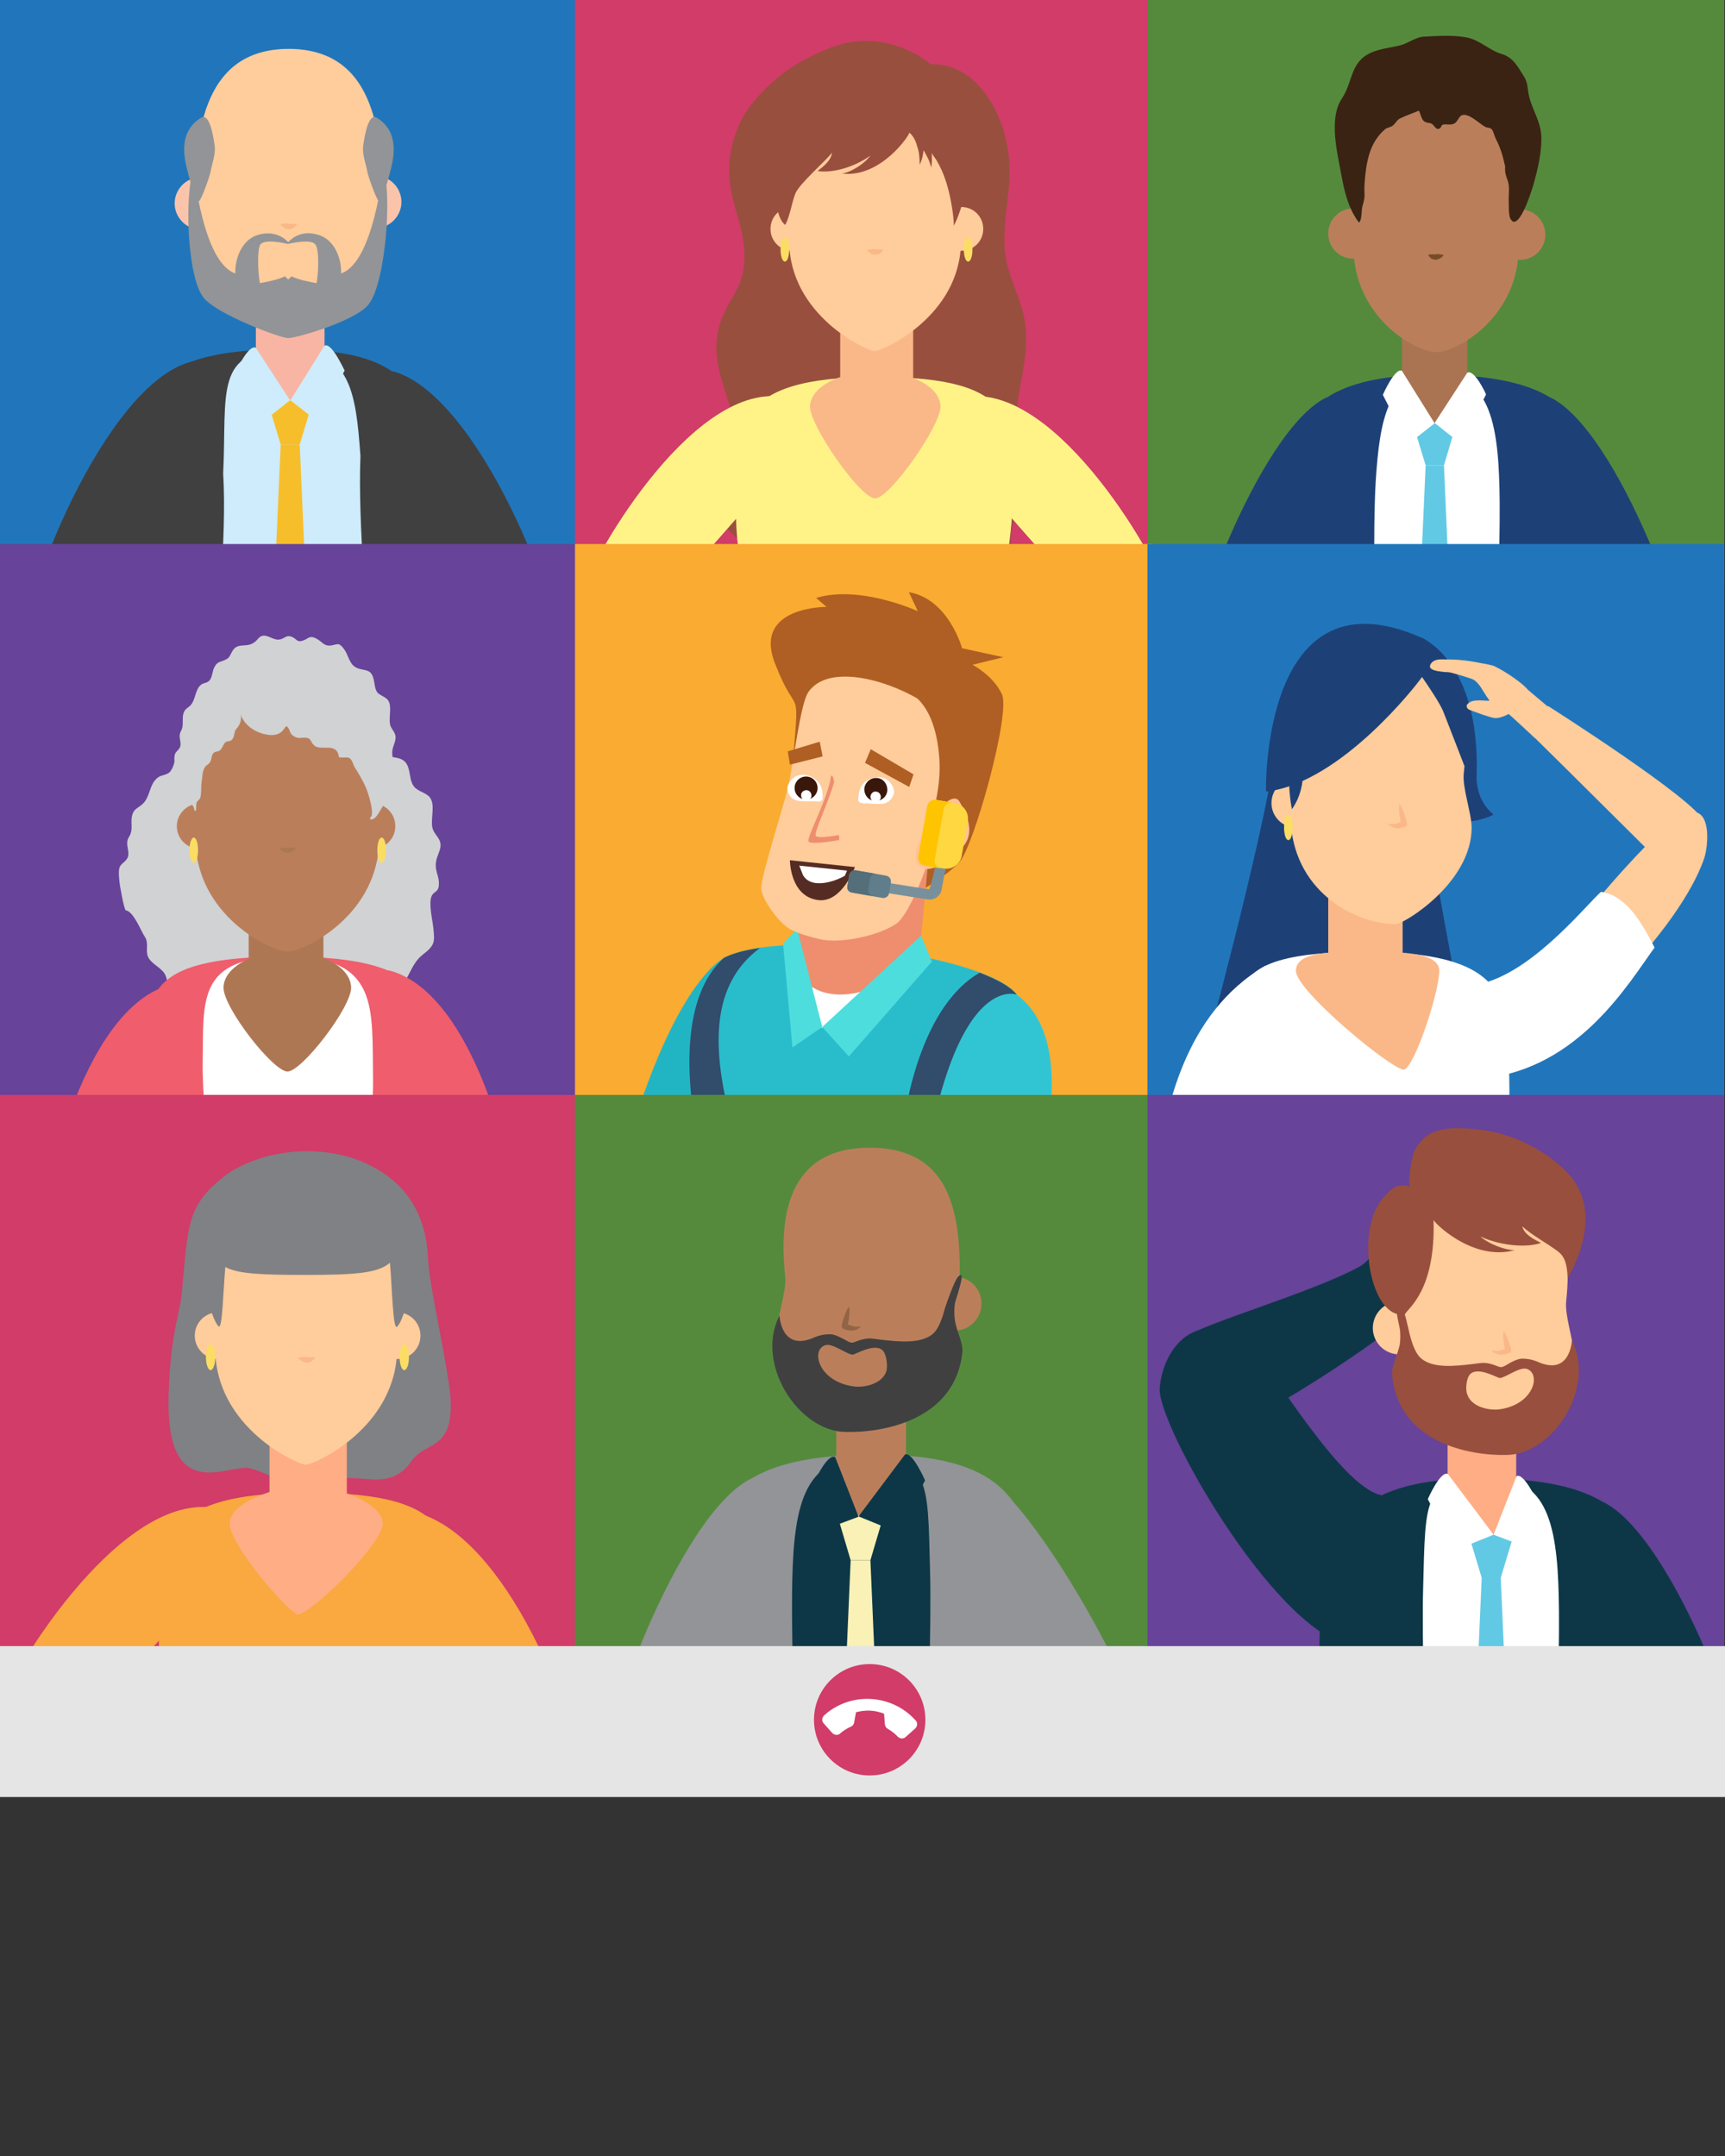 <?xml version="1.0" encoding="utf-8"?>
<!-- Generator: Adobe Illustrator 24.0.3, SVG Export Plug-In . SVG Version: 6.00 Build 0)  -->
<svg version="1.1" id="Layer_1" xmlns="http://www.w3.org/2000/svg" xmlns:xlink="http://www.w3.org/1999/xlink" x="0px" y="0px"
	 width="480px" height="600px" viewBox="0 0 480 600" style="enable-background:new 0 0 480 600;" xml:space="preserve">
<rect x="0" y="0" width="480" height="600" fill="#333333" stroke="none"/>
<style type="text/css">
	.st0{clip-path:url(#SVGID_2_);fill:#2176BB;}
	.st1{clip-path:url(#SVGID_2_);}
	.st2{fill:#404041;}
	.st3{fill:#CEECFB;}
	.st4{fill:#F8B5A4;}
	.st5{fill:#FAC4AB;}
	.st6{fill:#FFCC9B;}
	.st7{fill:#929497;}
	.st8{fill:#FAB888;}
	.st9{fill:#F7BE2B;}
	.st10{clip-path:url(#SVGID_4_);fill:#D13C69;}
	.st11{clip-path:url(#SVGID_4_);}
	.st12{fill:#994F3E;}
	.st13{fill:#FFF388;}
	.st14{fill:#FCDD64;}
	.st15{clip-path:url(#SVGID_6_);fill:#558A3D;}
	.st16{clip-path:url(#SVGID_6_);}
	.st17{fill:#1D4177;}
	.st18{fill:#FFFFFF;}
	.st19{fill:#AA7452;}
	.st20{fill:#BA7F5A;}
	.st21{fill:#754C28;}
	.st22{fill:#62C9E4;}
	.st23{fill:#3B2314;}
	.st24{clip-path:url(#SVGID_8_);fill:#674399;}
	.st25{clip-path:url(#SVGID_8_);}
	.st26{fill:#D0D2D3;}
	.st27{fill:#F05D6C;}
	.st28{fill:#AE7754;}
	.st29{clip-path:url(#SVGID_10_);fill:#FAAB31;}
	.st30{clip-path:url(#SVGID_10_);}
	.st31{fill:#21B5C4;}
	.st32{fill:#363B4C;}
	.st33{fill:#E5AB76;}
	.st34{fill:#F4BE84;}
	.st35{fill:#AF5F23;}
	.st36{fill:#29BDCC;}
	.st37{fill:#324C6B;}
	.st38{fill:#3E5D7C;}
	.st39{fill:#EE8E6F;}
	.st40{fill:#4EDDDD;}
	.st41{fill:#31C5D4;}
	.st42{fill:#FFB781;}
	.st43{fill:#542C23;}
	.st44{fill:#39170B;}
	.st45{fill:#FFC296;}
	.st46{fill:#78909C;}
	.st47{fill:#607D8B;}
	.st48{fill:#546E7A;}
	.st49{fill:#FFD740;}
	.st50{fill:#FFC400;}
	.st51{clip-path:url(#SVGID_12_);fill:#2176BB;}
	.st52{clip-path:url(#SVGID_12_);}
	.st53{clip-path:url(#SVGID_14_);fill:#D13C69;}
	.st54{clip-path:url(#SVGID_14_);}
	.st55{fill:#808184;}
	.st56{fill:#F9A93F;}
	.st57{fill:#FFAD84;}
	.st58{clip-path:url(#SVGID_16_);fill:#558A3D;}
	.st59{clip-path:url(#SVGID_16_);}
	.st60{fill:#0D3747;}
	.st61{fill:#926446;}
	.st62{fill:#F9F1B5;}
	.st63{clip-path:url(#SVGID_18_);fill:#674399;}
	.st64{clip-path:url(#SVGID_18_);}
	.st65{fill:#E5E5E5;}
	.st66{fill:#D13C69;}
</style>
<title>Artboard 23</title>
<g>
	<g>
		<g>
			<defs>
				<rect id="SVGID_1_" x="-0.2" y="-1.9" width="160.5" height="163.3"/>
			</defs>
			<clipPath id="SVGID_2_">
				<use xlink:href="#SVGID_1_"  style="overflow:visible;"/>
			</clipPath>
			<rect x="-3.2" y="-4.9" class="st0" width="172" height="172"/>
			<g class="st1">
				<path class="st2" d="M118.8,239.3c22.1-9.7-2.1-75.6,0.7-112.4c-2.5-17.7-5.3-29.7-39.9-29.7c-40.8,0-41.6,14.5-42,35.2
					c4.4,35.9-16.2,94.1,4.8,106.9c3.8,2.3,11.6,10.6,38.3,10.6C106.6,249.9,114.9,241.1,118.8,239.3z"/>
				<path class="st3" d="M99.9,249.2c11.2-9.7-1.1-85.4,0.4-122.3c-1.3-17.7-2.7-29.7-20.2-29.7c-20.7,0-16.9,11.9-18,34.6
					c2.2,35.9-11.6,104.5-0.9,117.4C63.1,251.5,97.9,250.9,99.9,249.2z"/>
				<path class="st4" d="M90.2,103.6c0,0-1.7,7.7-9.5,7.7c-8.4,0-9.5-7.7-9.5-7.7V80.9h19.1V103.6z"/>
				<g>
					<g>
						<g>
							<path class="st5" d="M63.2,56.6c0,4-3.3,7.3-7.3,7.3c-4,0-7.3-3.3-7.3-7.3c0-4,3.3-7.3,7.3-7.3
								C59.9,49.2,63.2,52.5,63.2,56.6z"/>
						</g>
						<g>
							<path class="st5" d="M111.7,56.2c0,4-3.3,7.3-7.3,7.3c-4,0-7.3-3.3-7.3-7.3c0-4,3.3-7.3,7.3-7.3
								C108.4,48.9,111.7,52.2,111.7,56.2z"/>
						</g>
					</g>
					<g>
						<g>
							<path class="st6" d="M54,59.9C54,39,55.5,13.6,80.4,13.6c24.9,0.1,26.2,25.5,26.2,46.4c-0.1,20.9-5.3,30.8-26.4,30.8
								C59.1,90.7,53.9,80.8,54,59.9z"/>
						</g>
					</g>
					<g>
						<path class="st7" d="M106.6,47c0,0-2.6,26.1-11.7,29.1c0.2-3.4-1.4-9.4-6.5-10.8c-4.5-1.3-7.2,1-8.2,2.1
							c-1-1.1-3.7-3.3-8.2-2.1c-5.1,1.4-6.7,7.4-6.5,10.8c-9.1-3-11.6-29-11.6-29c-2.6,6.7-1.9,30.1,2.8,35.8
							c3.7,4.6,21.3,11.2,23.5,11.2c2.2,0,18.6-4.7,22.3-9.3C107.3,79,109.2,53.6,106.6,47z M88.1,78.8c-1.7-0.3-5-0.9-7-1.9
							l-0.9,0.9l-0.9-0.9c-2,1-5.3,1.6-7,1.9c-0.6-3.4-0.7-9.4,0.1-10.7c1-1.6,6.2-0.6,7.7-0.2c1.6-0.4,6.7-1.4,7.7,0.2
							C88.8,69.4,88.7,75.4,88.1,78.8z"/>
					</g>
					<g>
						<path class="st8" d="M78,62.4c0,0,0.4-0.1,0.9-0.1c0.2,0,0.5-0.1,0.7-0.1c0.1,0,0.2,0,0.4,0c0.1,0,0.3,0,0.3,0.1
							c0.3,0,0.6,0,0.8,0c0.2,0,0.4,0.1,0.7,0c0.5,0,0.8,0.1,0.8,0.1s-0.2,0.4-0.5,0.7c-0.2,0.2-0.5,0.4-0.8,0.5
							c-0.3,0.2-0.6,0.2-0.9,0.2c-0.4,0-0.4-0.1-0.6-0.1c-0.2,0-0.3-0.1-0.5-0.2c-0.3-0.1-0.6-0.3-0.7-0.5
							C78.2,62.8,78,62.4,78,62.4z"/>
					</g>
				</g>
				<g>
					<path class="st5" d="M32,122.6c0,0-19.4,35.5-15.8,68.6c0,0,1.8,19.3,14,0.6c12.2-18.7,13.8-55.7,12.2-62.9
						C40.8,121.8,41.4,118,32,122.6z"/>
					<path class="st5" d="M31.5,189.5c4.5,11.2,6.6,33.1,11.9,53.8l-10.1,1.4c0,0-18.4-47.4-17.2-53.5"/>
				</g>
				<path class="st7" d="M55.4,56c0.7-0.6,3-7,3.2-8.3c0.5-2.6,1.5-4.9,1.1-7.4c-0.4-2.6-1.4-9-3.8-7.5c-6.6,4.1-4.6,11.7-3.4,16
					c0.2,0.8,1,3.8,1.5,4.6C54.5,54.3,54.6,55.4,55.4,56z"/>
				<path class="st7" d="M105.4,56c-0.7-0.6-3-7-3.2-8.3c-0.5-2.6-1.5-4.9-1.1-7.4c0.4-2.6,1.4-9,3.8-7.5c6.6,4.1,4.6,11.7,3.4,16
					c-0.2,0.8-1,3.8-1.5,4.6C106.4,54.3,106.2,55.4,105.4,56z"/>
				<path class="st2" d="M53.1,100.7C28.9,107,5,169.1,7.6,178.7c2.9,11,15,21.3,27,6.5c3.9-4.7,24.3-47.2,26.2-52.8"/>
				<path class="st2" d="M7.7,180.8c0.2,4.2,16.4,43.6,21.1,57.3c1.6,4.8-1.5,6.5,3.5,8.3c3.6,1.3,8.6,0.5,12.3-0.7
					c1.6-0.5,4-1.6,5.1-2.9c1.5-2.1-2-5.5-2.2-7.9c-0.6-9.4-13-59.2-19.9-61.7c-3.5-1.3-10.1-0.4-13.6,0.1
					C8.6,173.9,7.5,176,7.7,180.8z"/>
				<g>
					<path class="st5" d="M130.4,125.2c0,0,19.4,35.5,15.8,68.6c0,0-1.8,19.3-14,0.6c-12.2-18.7-13.8-55.7-12.2-62.9
						C121.6,124.4,120.9,120.6,130.4,125.2z"/>
					<path class="st5" d="M130.9,192.1c-4.5,11.2-6.6,33.1-11.9,53.8l10.1,1.4c0,0,18.4-47.4,17.2-53.5"/>
				</g>
				<path class="st2" d="M109.2,103.3c24.2,6.3,48.1,68.4,45.5,78c-2.9,11-15,21.3-27,6.5c-3.9-4.7-24.3-47.2-26.2-52.8"/>
				<path class="st2" d="M154.6,183.3c-0.2,4.2-16.4,43.6-21.1,57.3c-1.7,4.8,1.5,6.5-3.5,8.3c-3.6,1.3-8.6,0.5-12.3-0.7
					c-1.6-0.5-4-1.6-5.1-2.9c-1.5-2.1,2-5.5,2.2-7.9c0.6-9.4,13-59.2,19.9-61.7c3.5-1.3,10.1-0.4,13.6,0.1
					C153.7,176.5,154.9,178.5,154.6,183.3z"/>
				<g>
					<polygon class="st9" points="83.4,123.7 78.1,123.7 74.4,111.4 87.1,111.4 					"/>
					<polygon class="st9" points="78.1,123.7 83.4,123.7 87.1,207.8 80.8,220.7 74.4,207.8 					"/>
				</g>
				<path class="st3" d="M71.2,96.8l9.5,14.6l-7.6,6l-7.4-14.3C65.8,103.1,69.2,95.7,71.2,96.8z"/>
				<path class="st3" d="M90.3,96.2l-9.5,15.2l7.7,6l7.4-14.3C95.8,103.1,92.3,95.1,90.3,96.2z"/>
			</g>
		</g>
		<g>
			<defs>
				<rect id="SVGID_3_" x="160" y="-1.9" width="160.5" height="163.3"/>
			</defs>
			<clipPath id="SVGID_4_">
				<use xlink:href="#SVGID_3_"  style="overflow:visible;"/>
			</clipPath>
			<rect x="154.8" y="-4.9" class="st10" width="172" height="172"/>
			<g class="st11">
				<path class="st12" d="M230.3,13.6c-8.4,3.5-14.2,7.2-20.6,14.7c-5.3,6.2-7.8,15.3-6.4,24c1.3,7.4,4.3,12.8,3.8,20.9
					c-0.5,7.8-5.6,11.3-7.2,18.5c-1.8,7.9,1.1,14.4,3.1,21c2.1,6.8,0.7,9.1-1.6,15.5c-5.6,15.5,0.8,21.4,12.2,26.2
					c6.7,2.9,10.2,5.3,13.6,12.4c2.8,5.9,5.6,12.7,13,10.8c6.2-1.5,8.4-8.9,15.1-10.1c4.9-0.9,9.1,2.5,13.8,2.7
					c4.4,0.1,8.8-2.9,10.7-6.8c2-4.1,1.5-8,1.4-12.4c-0.1-5.5,2.6-10.2,2.9-15.6c0.4-7.4-2.2-14.3-1.2-21.8c1-7.7,3.4-15.4,2.4-23.3
					c-0.7-5.5-3.2-10.2-4.7-15.4c-2.2-7.4-0.6-15,0.1-22.4c0.7-7.4-0.2-14.2-3.3-21c-3.4-7.4-9.7-13.9-18.4-13.6
					C258.9,17.8,246.5,6.8,230.3,13.6z"/>
				<path class="st13" d="M283.2,252.4c0-11.3-10-25.4-9.8-40.3c0.3-27.8,8.9-57.8,8.4-75.5c-0.5-18.5,2.9-31.7-37.9-31.7
					c-42.1,0-38.7,15.3-39.1,36.6c-0.4,16.9,7.7,45.1,8.5,70.8c0.4,14.8-8.8,29-8.8,40.1C204.4,261.1,283.2,261.1,283.2,252.4z"/>
				<g>
					<path class="st5" d="M202.8,116.8c0,0-32.9,24.6-43.5,56.7c0,0-3.8,22,12.6,6.4c16.6-15.8,36.2-45.6,37.8-52.9
						C211.3,119.8,213.5,116.5,202.8,116.8z"/>
					<path class="st5" d="M170.2,169.1c7.4,10,20.2,28,33.1,45.5l-7.3,4.7c0,0-36.7-31.1-36.7-37.3"/>
					<path class="st5" d="M229.6,228.9c-2.1-0.9-7.1-3.5-9.8-4.8c0-0.1-1.9-0.9-2.7-1.9c0.1-0.1-3-2.5-4.2-4.1
						c-1.5,0.1-3.9,1.4-4.5,2.1l-7.8-9.3l-6.9,6.4l10.8,9.5c0.1,1,0.6,1.8,2.2,3.3c1,0.9,3.7,3.2,5.2,4c1.6,1.9,4.9,5.9,6.2,7.5
						c0.5,0.6,1.4,1.2,1.9,0.8c0.3-0.3,0.6-1.1,0-1.8c-1.4-1.9-3.2-4.6-5.1-7c0.1-0.1,0.2-0.2,0.4-0.3c2.6,2.3,6.1,5,7.9,6.5
						c0.8,0.7,1.8,0.5,2.1,0.1c0.4-0.6-0.1-1.6-0.8-2.3c-1.5-1.3-4.8-4.5-7-6.7c0.1-0.2,0.3-0.4,0.4-0.6c2.9,1.9,7.4,4.4,9.6,5.8
						c0.9,0.6,1.8,0.2,2.1-0.2c0.4-0.6-0.3-1.6-1.1-2.1c-2-1.2-6.6-4.6-9-6.3c0-0.1,0.1-0.2,0.1-0.3c2,0.9,5.7,2.3,9.4,3.9
						c1,0.5,1.8,0,2-0.5C231.3,230.2,230.5,229.3,229.6,228.9z"/>
				</g>
				<path class="st13" d="M217.3,110.4c-25.4-3.3-53.6,46.3-56,56.2c3.4,5.9,7.7,9.5,14.8,10.1c3.5-3.4,32.8-37,36-40.6"/>
				<g>
					<path class="st5" d="M283.7,116.8c0,0,32.9,24.6,43.5,56.7c0,0,3.8,22-12.6,6.4c-16.6-15.8-36.2-45.6-37.8-52.9
						C275.2,119.8,273,116.5,283.7,116.8z"/>
					<path class="st5" d="M316.3,169.1c-7.4,10-20.2,28-33.1,45.5l7.3,4.7c0,0,36.7-31.1,36.7-37.3"/>
					<path class="st5" d="M256.9,228.9c2.1-0.9,7.1-3.5,9.8-4.8c0-0.1,1.9-0.9,2.7-1.9c-0.1-0.1,3-2.5,4.2-4.1
						c1.5,0.1,3.9,1.4,4.5,2.1l7.8-9.3l6.9,6.4l-10.8,9.5c-0.1,1-0.6,1.8-2.2,3.3c-1,0.9-3.7,3.2-5.2,4c-1.6,1.9-4.9,5.9-6.2,7.5
						c-0.5,0.6-1.4,1.2-1.9,0.8c-0.3-0.3-0.6-1.1,0-1.8c1.5-1.9,3.2-4.6,5.1-7c-0.1-0.1-0.2-0.2-0.4-0.3c-2.6,2.3-6.1,5-7.9,6.5
						c-0.8,0.7-1.8,0.5-2.1,0.1c-0.4-0.6,0.1-1.6,0.8-2.3c1.5-1.3,4.8-4.5,7-6.7c-0.1-0.2-0.3-0.4-0.4-0.6c-2.9,1.9-7.4,4.4-9.6,5.8
						c-0.9,0.6-1.8,0.2-2.1-0.2c-0.4-0.6,0.3-1.6,1.1-2.1c2-1.2,6.6-4.6,9-6.3c0-0.1-0.1-0.2-0.1-0.3c-2,0.9-5.7,2.3-9.4,3.9
						c-1,0.5-1.8,0-2.1-0.5C255.2,230.2,256,229.3,256.9,228.9z"/>
				</g>
				<path class="st13" d="M269.2,110.4c25.4-3.3,53.6,46.3,56,56.2c-3.4,5.9-7.7,9.5-14.8,10.1c-3.5-3.4-32.8-37-36-40.6"/>
				<path class="st8" d="M261.7,113.2c0,5.4-14.1,25.5-18.2,25.5c-4.1,0-18.1-20.1-18.1-25.5c0-5.4,8.1-9.8,18.2-9.8
					C253.6,103.4,261.7,107.7,261.7,113.2z"/>
				<path class="st8" d="M254.1,111.4c0,0-1.8,8.2-10.1,8.2c-8.9,0-10.2-8.2-10.2-8.2V87.2h20.3V111.4z"/>
				<g>
					<g>
						<g>
							<path class="st6" d="M226.6,63.7c0,3.4-2.7,6.1-6.1,6.1c-3.4,0-6.1-2.7-6.1-6.1c0-3.4,2.7-6.1,6.1-6.1
								C223.8,57.6,226.6,60.3,226.6,63.7z"/>
						</g>
					</g>
					<g>
						<g>
							<path class="st6" d="M273.6,63.7c0,3.4-2.7,6.1-6.1,6.1c-3.4,0-6.1-2.7-6.1-6.1c0-3.4,2.7-6.1,6.1-6.1
								C270.9,57.6,273.6,60.3,273.6,63.7z"/>
						</g>
					</g>
					<g>
						<g>
							<path class="st6" d="M219.6,67c0.1-20.8-0.8-46.1,24-46c24.8,0.1,23.9,25.4,23.8,46.2c-0.1,20.8-21.8,30.5-24,30.5
								C241.2,97.7,219.6,87.8,219.6,67z"/>
						</g>
					</g>
					<g>
						<path class="st8" d="M241.3,69.5c0,0,0.4-0.1,0.8-0.1c0.2,0,0.5-0.1,0.7-0.1c0.1,0,0.2,0,0.4,0c0.1,0,0.3,0,0.3,0.1
							c0.3,0,0.6,0,0.8,0c0.2,0,0.4,0.1,0.7,0c0.5,0,0.8,0.1,0.8,0.1s-0.2,0.4-0.5,0.7c-0.2,0.2-0.5,0.4-0.8,0.5
							c-0.3,0.2-0.6,0.2-0.9,0.2c-0.4,0-0.4-0.1-0.6-0.1c-0.2,0-0.3-0.1-0.5-0.2c-0.3-0.1-0.6-0.3-0.7-0.5
							C241.5,69.9,241.3,69.5,241.3,69.5z"/>
					</g>
				</g>
				<g>
					<path class="st12" d="M253,36.9c0.4,0.3-7.8,12.7-18.7,11.4c2-0.2,6-2.4,7.9-5c-5,3.6-11.2,4.9-14.7,4.3c1.5-1.2,3.8-2.9,4-5.1
						c-1.7,2.3-9.1,8.6-10.2,11.4c-1,2.6-1.5,6.3-2.8,8.7c-2.1-1.6-2.4-5.9-3.2-8.4c-2.6-7.5-0.2-16.1,4.3-22.3c1.9-2.6,4-5,6.5-7
						c2-1.6,4.2-3,6.4-4.2c5.7-3,19-7.9,23.3,0c0.4,0.7,6.5,6.1,8.7,8.6c3.4,3.8,5.7,9,5.9,14.2c0.1,3.5-2.7,15.3-5,19.3
						c0.1-1.7-0.8-9.8-3.4-15.5c-0.4-0.9-0.9-1.8-1.4-2.7c-0.3-0.5-1.3-1.7-1.3-2.1c0,1.3,0.1,2.9-0.2,4.1c-0.4-1.8-1.2-3.2-2.1-4.8
						c-0.1,1.1-0.5,3-1.1,4c0-1.7-0.1-3.5-0.7-5.1C254.9,39.4,254.1,37.7,253,36.9z"/>
				</g>
				<path class="st14" d="M219.6,69.4c0,1.9-0.5,3.4-1.2,3.4c-0.7,0-1.2-1.5-1.2-3.4c0-1.9,0.5-3.4,1.2-3.4
					C219.1,65.9,219.6,67.5,219.6,69.4z"/>
				<path class="st14" d="M270.6,69.4c0,1.9-0.5,3.4-1.2,3.4c-0.7,0-1.2-1.5-1.2-3.4c0-1.9,0.5-3.4,1.2-3.4
					C270.1,65.9,270.6,67.5,270.6,69.4z"/>
			</g>
		</g>
		<g>
			<defs>
				<rect id="SVGID_5_" x="319.3" y="-1.9" width="160.5" height="163.3"/>
			</defs>
			<clipPath id="SVGID_6_">
				<use xlink:href="#SVGID_5_"  style="overflow:visible;"/>
			</clipPath>
			<rect x="312.8" y="-4.9" class="st15" width="172" height="172"/>
			<g class="st16">
				<path class="st17" d="M361.7,247.4c0-31.7-8.7-86.9-4.8-113.2c2.7-17.9,9.2-29.9,42.3-29.9c39.1,0,44,14.6,44.5,35.5
					c0.6,26-8.9,78.2-8.9,107.7C434.9,255.8,361.7,255.8,361.7,247.4z"/>
				<path class="st18" d="M384.7,253.3c0,0-3.5-92.9-1.9-119.2c1.1-17.9,3.6-29.9,16.8-29.9c15.5,0,17.5,14.6,17.7,35.5
					c0.2,26-3.5,113.5-3.5,113.5s-6.4,0.6-14.6,0.5C393.1,253.7,384.7,253.3,384.7,253.3z"/>
				<path class="st19" d="M390.1,110.4c0,0,1.6,7.4,9.1,7.4c8,0,9.1-7.4,9.1-7.4V88.6h-18.2V110.4z"/>
				<g>
					<g>
						<g>
							<path class="st20" d="M416,65.3c0,3.9,3.1,7,7,7c3.9,0,7-3.1,7-7c0-3.9-3.1-7-7-7C419.1,58.3,416,61.5,416,65.3z"/>
						</g>
						<g>
							<path class="st20" d="M369.6,65c0,3.9,3.1,7,7,7c3.9,0,7-3.1,7-7c0-3.9-3.1-7-7-7C372.7,58,369.6,61.1,369.6,65z"/>
						</g>
					</g>
					<g>
						<g>
							<path class="st20" d="M422.6,68.5c-0.1-20,0.7-44.4-23.1-44.3c-23.9,0.1-22.9,24.4-22.9,44.4c0.1,20,17.6,29.5,23.1,29.4
								C405.1,98.1,422.7,88.5,422.6,68.5z"/>
						</g>
					</g>
					<g>
						<path class="st21" d="M401.7,71c0,0-0.2,0.3-0.5,0.6c-0.2,0.1-0.4,0.3-0.7,0.4c-0.1,0.1-0.3,0.1-0.5,0.2
							c-0.2,0-0.2,0.1-0.6,0.1c-0.3-0.1-0.5-0.1-0.8-0.2c-0.3-0.1-0.6-0.3-0.7-0.5c-0.4-0.3-0.5-0.7-0.5-0.7s0.4-0.1,0.8-0.1
							c0.2,0,0.4-0.1,0.6,0c0.2,0,0.5,0,0.8,0c-0.1,0,0.2,0,0.2-0.1c0.1,0,0.2,0,0.3,0c0.2,0,0.5,0.1,0.7,0.1
							C401.4,70.8,401.7,71,401.7,71z"/>
					</g>
				</g>
				<g>
					<polygon class="st22" points="396.7,129.5 401.8,129.5 405.3,117.7 393.1,117.7 					"/>
					<polygon class="st22" points="401.8,129.5 396.7,129.5 393.1,210 399.2,222.3 405.3,210 					"/>
				</g>
				<path class="st18" d="M408.3,103.7l-9.1,14l7.3,5.8l7-13.7C413.6,109.8,410.3,102.7,408.3,103.7z"/>
				<path class="st18" d="M390.1,103.2l9.1,14.6l-7.4,5.8l-7-13.7C384.8,109.8,388.2,102.2,390.1,103.2z"/>
				<path class="st23" d="M421.1,61.7c2.4,0.6,5.6-10.1,5.9-11.4c1-3.7,1.9-7.7,1.9-11.6c0.1-4.7-2.6-8-3.5-12.3
					c-0.4-1.9-0.2-3.1-1.2-4.9c-1.8-2.8-3-5.5-6.4-6.5c-3.6-1.1-6-3.9-9.8-4.6c-3.9-0.7-7.9-0.4-11.8-0.2c-2.2,0.1-4.3,1.8-6.5,2.4
					c-2.8,0.7-5.6,0.9-8.3,2.1c-5.8,2.7-4.9,8.1-8,12.7c-3.8,5.7-1.2,15.4-0.1,21.6c0.7,3.8,1.7,8.1,3.8,11.4c0,0.1,1,1.6,1.1,1.5
					c0.8-0.7,0.6-3.3,0.9-4.4c0.3-1.1,0.5-1.7,0.6-2.9c0-1.1-0.1-2.3,0-3.4c0.4-5.4,1.1-11.4,5.8-15.3c0.3-0.3,1.5-0.5,2-0.9
					c0.8-0.6,1.1-1.5,2-2c1.6-0.8,3.7-1.5,5.3-2.2c0.3,0.5,0.4,1,0.6,1.5c0.4,1,0.6,1.5,1.6,1.8c0.7,0.2,0.9,0,1.6,0.5
					c0.8,0.7,1,1.7,2.1,1.1c0.3-0.2,0.4-0.9,0.8-1c0.9-0.3,2.2,0.3,3.3-0.4c0.8-0.5,1.2-1.9,1.9-2.2c1.9-0.8,4.8,2.2,6.4,3.1
					c0.8,0.5,1.5,0.2,2,0.8c0.4,0.4,0.8,2,1.1,2.6c1.3,2.5,1.9,4.5,2.5,7.2c0.2,0.7,0.1,0.5,0.1,1.3c0,1.8,0.8,2.8,1,4.3
					c0.2,1.5,0,2.6,0,4.1c0.1,1.7-0.1,3.7,0.4,5.2C420.5,61.3,420.8,61.6,421.1,61.7z"/>
				<g>
					<path class="st20" d="M447.4,131.4c0,0,18.6,32.6,14,64.1c0,0-2.4,18.4-13.4,0.1c-11-18.3-11.2-53.8-9.5-60.6
						C440.2,128.2,438.5,126.7,447.4,131.4z"/>
					<path class="st20" d="M446.7,193.4c-4.7,10.6-7.4,31.4-13.3,51l9.6,1.7c0,0,19.3-44.7,18.3-50.5"/>
				</g>
				<path class="st17" d="M431.4,110.6c18.9,9.2,40.8,69.3,37.9,78.4c-3.3,10.4-15.2,19.7-26.1,5.1c-3.5-4.7-21.2-46.1-22.8-51.6"/>
				<path class="st17" d="M469.2,191c-0.4,4-17.5,41-22.6,53.9c-1.8,4.5,1.2,6.2-3.7,7.8c-3.5,1.1-8.2,0.1-11.7-1.2
					c-1.5-0.6-3.8-1.7-4.7-3c-1.4-2,2.2-5.2,2.4-7.4c1-8.9,15-56,21.6-58.2c3.4-1.1,9.7,0.1,13,0.7
					C468.6,184.3,469.6,186.4,469.2,191z"/>
				<g>
					<path class="st20" d="M353.2,131.4c0,0-18.6,32.6-14,64.1c0,0,2.4,18.4,13.4,0.1c11-18.3,11.2-53.8,9.5-60.6
						C360.3,128.2,362.1,126.7,353.2,131.4z"/>
					<path class="st20" d="M353.9,193.4c4.7,10.6,7.4,31.4,13.3,51l-9.6,1.7c0,0-19.3-44.7-18.3-50.5"/>
				</g>
				<path class="st17" d="M369.1,110.6c-18.9,9.2-40.8,69.3-37.9,78.4c3.3,10.4,15.2,19.7,26.1,5.1c3.5-4.7,21.2-46.1,22.8-51.6"/>
				<path class="st17" d="M331.4,191c0.4,4,17.5,41,22.6,53.9c1.8,4.5-1.2,6.2,3.7,7.8c3.5,1.1,8.2,0.1,11.7-1.2
					c1.5-0.6,3.8-1.7,4.7-3c1.4-2-2.2-5.2-2.4-7.4c-1-8.9-15-56-21.6-58.2c-3.4-1.1-9.7,0.1-13,0.7C332,184.3,330.9,186.4,331.4,191
					z"/>
			</g>
		</g>
	</g>
	<g>
		<g>
			<defs>
				<rect id="SVGID_7_" x="-0.2" y="151.4" width="160.5" height="163.3"/>
			</defs>
			<clipPath id="SVGID_8_">
				<use xlink:href="#SVGID_7_"  style="overflow:visible;"/>
			</clipPath>
			<rect x="-3.2" y="144.1" class="st24" width="172" height="172"/>
			<g class="st25">
				<g>
					<path class="st26" d="M47.3,214.8c-1,1-2.4,0.8-3.4,1.6c-2.5,1.9-2,5.5-4.4,7.5c-1.3,1.1-2.2,1.2-2.7,2.9
						c-0.5,1.6,0.1,3.5-0.4,5c-0.3,1.1-0.9,1.3-1,2.6c-0.1,1.4,0.7,3,0.1,4.3c-0.7,1.4-1.9,1.5-2.3,2.9c-0.3,1.2,0,3.7,0.2,5
						c0.4,2.1,0.8,4.8,1.5,6.7c2.3,0.3,4.3,5.8,5.4,7.4c1.2,1.8,0.1,3.7,0.9,5.6c0.8,1.8,3.3,2.8,4.5,4.5c1.1,1.6,0.6,3.6,1.9,5.2
						c1.5,1.7,4.3,2.7,6.1,4.2c2,1.6,2,3.8,4.6,4.8c3.8,1.4,6.1,0.1,9.3,2.6c1.7,1.3,3.3,2.4,5.6,1.7c1.8-0.5,2.5-1.5,4.6-1.6
						c3.7-0.2,6.9,1.7,10.6,0.9c3.5-0.8,4.8-4.3,8.5-4.9c2.9-0.5,5.7,0.3,7.1-2.9c1.3-2.9,0.5-3.3,4-4.4c6.2-2,5.4-7.4,9.6-10.7
						c3.4-2.6,3.4-3.5,3-7.3c-0.2-2.2-1.4-7-0.5-9c0.6-1.4,1.8-1,2-2.9c0.3-3.1-1.6-4.2-0.5-7.8c0.4-1.3,1.3-2.8,0.9-4.3
						c-0.4-1.5-1.8-2.4-2.2-4.1c-0.5-2.7,0.9-6.3-0.7-8.4c-1-1.3-3.2-1.6-4.3-2.9c-1.2-1.4-1.1-3.4-1.6-5.1c-1.2-4.3-5-2.2-8-4.6
						c-1.9-1.5-2.3-4.2-3.9-6c-2.1-2.4-2.5-1.6-4.9-1.2c-3.3,0.5-3.8-1.4-6.6-2.6c-2.3-1-2.9,0.1-4.9,0.7c-3.1,1-2.7-0.8-5.3-1.5
						c-1.6-0.4-2.3,0.6-3.9,1c-2.7,0.7-4.7-1.4-7.1-1.3c-1.9,0.1-2.2,1.5-3.8,2.5c-3.3,2.1-6.7-0.2-8.9,3.2c-1.1,1.8-1.1,2.3-3,3.1
						c-1.8,0.8-2.9,0.6-4,2.4c-0.8,1.3-0.8,3.3-1.7,4.6C47.5,214.6,47.4,214.7,47.3,214.8z"/>
				</g>
				<path class="st27" d="M39.9,402.5c-2.6-2.1-4.5-5-5.2-8.6c-0.9-4.4,0.2-10.1,1.1-14.2c1.5-7.3,8.8-35.4,9.9-52.7
					c0.3-5.3-5.1-24.5-4.9-31.4c0.5-17.2-3-29.4,38.8-29.4c43.2,0,39.7,14.2,40.1,34c0.2,10.1-2.1,20-4,29.9
					c-1.8,9.4,8.5,41.9,10.6,49.7c2.6,9.7-0.3,26.2-14,27.4c-6.4,0.6-12.7,1.3-19.1,1.6c-13.1,0.6-26.2,0.5-39.3-0.9
					C48.9,407.2,43.7,405.6,39.9,402.5z"/>
				<path class="st18" d="M55.5,408c0,0,6.2-28.5,6.1-42.3c-0.2-25.8-5.5-53.7-5.2-70.1c0.3-17.2-1.8-29.4,23.3-29.4
					c25.9,0,23.8,14.2,24.1,34c0.2,15.7-4.8,41.9-5.2,65.7c-0.3,13.8,5.4,42.1,5.4,42.1s-12,1.1-24.1,1.1
					C67.8,409.1,55.5,408,55.5,408z"/>
				<path class="st27" d="M108,270c25.5,6.2,37.1,62.9,35.8,72.3c-5.4,3.9-10.8,5.4-17.8,3.5c-2.2-4.2-19.7-48.4-21.6-52.5"/>
				<path class="st28" d="M62.2,274.9c0,5.6,13.8,23.3,17.8,23.3c4,0,17.7-17.8,17.7-23.3c0-5.6-8-10.1-17.8-10.1
					C70.2,264.8,62.2,269.3,62.2,274.9z"/>
				<path class="st28" d="M69.2,273c0,0,1.8,8.4,10.4,8.4c9.1,0,10.4-8.4,10.4-8.4v-24.8H69.2V273z"/>
				<g>
					<g>
						<g>
							<path class="st20" d="M97.4,229.9c0,3.5,2.8,6.3,6.3,6.3c3.5,0,6.3-2.8,6.3-6.3c0-3.5-2.8-6.3-6.3-6.3
								C100.2,223.7,97.4,226.5,97.4,229.9z"/>
						</g>
					</g>
					<g>
						<g>
							<path class="st20" d="M49.2,229.9c0,3.5,2.8,6.3,6.3,6.3c3.5,0,6.3-2.8,6.3-6.3c0-3.5-2.8-6.3-6.3-6.3
								C52,223.7,49.2,226.5,49.2,229.9z"/>
						</g>
					</g>
					<g>
						<g>
							<path class="st20" d="M105.5,233.3c-0.1-21.3-0.2-47.3-25.7-47.2c-25.5,0.1-25.5,26.1-25.4,47.4c0.1,21.3,21,31.3,25.6,31.3
								C84.7,264.8,105.6,254.6,105.5,233.3z"/>
						</g>
					</g>
					<g>
						<path class="st28" d="M82.4,235.9c0,0-0.2,0.3-0.5,0.7c-0.2,0.2-0.5,0.3-0.8,0.5c-0.2,0.1-0.3,0.1-0.5,0.2
							c-0.2,0-0.2,0.1-0.6,0.1c-0.3-0.1-0.6-0.1-0.9-0.2c-0.3-0.1-0.6-0.4-0.8-0.5c-0.4-0.4-0.5-0.7-0.5-0.7s0.4-0.1,0.9-0.1
							c0.2,0,0.5-0.1,0.7,0c0.2,0,0.6,0,0.9,0c-0.1,0,0.2,0,0.3-0.1c0.1,0,0.2,0,0.4,0c0.2,0,0.5,0.1,0.7,0.1
							C82,235.8,82.4,235.9,82.4,235.9z"/>
					</g>
				</g>
				<path class="st27" d="M143.7,340.2c0.8,0.8,1.2,54.9-0.9,60c0,0-10.5,3.8-12-2.5c0,0-2.8-47-5.8-54.7
					C125,343.1,136.3,332.4,143.7,340.2z"/>
				<path class="st27" d="M47.7,274c-25.5,6.2-37.1,62.9-35.8,72.3c5.4,3.9,10.8,5.4,17.8,3.5c2.2-4.2,19.7-48.4,21.6-52.5"/>
				<path class="st27" d="M12.1,344.2c-0.8,0.8-1.2,54.9,0.9,60c0,0,10.5,3.8,12-2.5c0,0,2.8-47,5.8-54.7
					C30.8,347.1,19.5,336.4,12.1,344.2z"/>
				<path class="st14" d="M105,236.6c0,1.9,0.5,3.5,1.2,3.5c0.7,0,1.2-1.6,1.2-3.5c0-2-0.5-3.5-1.2-3.5
					C105.5,233.1,105,234.7,105,236.6z"/>
				<path class="st14" d="M52.7,236.6c0,1.9,0.6,3.5,1.2,3.5c0.7,0,1.2-1.6,1.2-3.5c0-2-0.5-3.5-1.2-3.5
					C53.3,233.1,52.7,234.7,52.7,236.6z"/>
				<path class="st26" d="M74.6,204.5c4.5,0.6,4.6-3,5.3-2.3c1,1,0.5,1.9,1.9,2.7c1.2,0.8,2.1,0.3,3.3,0.4c1.7,0.2,1.1,1.1,2.4,2.2
					c1.9,1.6,6.3-1.1,6.8,3.2c0.9,0.3,2-0.1,2.8,0.2c1,0.5,1.1,1.9,1.7,2.8c1,1.6,2,3.2,2.8,5c0.7,1.3,2.9,8.2,1.4,8.8
					c0,0,0,0.5,0,0.5c1.5,0.4,2.6-2.2,3.3-3.3c0.5-0.7,1.1-1.3,1.6-2.1c1.2-1.9,1.3-2.3,0.8-4.1c-0.2-0.9-0.8-1.4-0.3-2.4
					c0.4-1.1,1.2-0.8,1.3-2.2c0.2-2.4-1.1-3.3-0.3-6c0.3-1,0.9-2.2,0.6-3.3c-0.3-1.2-1.3-1.9-1.5-3.2c-0.3-2.1,0.6-4.9-0.5-6.5
					c-0.7-1-2.2-1.3-3-2.2c-0.8-1.1-0.7-2.6-1.1-3.9c-0.8-3.3-3.4-1.7-5.5-3.5c-1.3-1.1-1.6-3.3-2.7-4.7c-1.4-1.9-1.7-1.3-3.4-1
					c-2.2,0.4-2.6-1.1-4.5-2c-1.6-0.8-2,0.1-3.3,0.6c-2.1,0.8-1.8-0.6-3.7-1.1c-1.1-0.3-1.6,0.5-2.7,0.8c-1.8,0.5-3.2-1.1-4.8-1
					c-1.3,0.1-1.5,1.2-2.6,1.9c-2.2,1.6-4.6-0.2-6.1,2.5c-0.8,1.4-0.7,1.8-2.1,2.4c-1.3,0.6-2,0.4-2.8,1.9c-0.6,1-0.6,2.6-1.2,3.5
					c-0.7,1.1-1.8,0.8-2.6,1.5c-1.7,1.4-1.4,4.2-3,5.8c-0.9,0.8-1.5,0.9-1.9,2.3c-0.3,1.2,0,2.7-0.3,3.9c-0.2,0.8-0.6,1-0.7,2
					c-0.1,1.1,0.5,2.3,0.1,3.3c-0.5,1.1-1.3,1.2-1.5,2.3c-0.2,0.9,0,2.9,0.2,3.8c0.2,1.6,0.5,3.7,1,5.2c1.2,0.2,1.5,1.9,2.1,2.9
					c0.8,1.3,2.1,1.8,2.2,3.5c0.1,0,0.4,0,0.4,0c0.2-0.7,0-1.6,0.2-2.2c0.2-0.6,0.8-0.8,1-1.3c0.4-1.2,0.2-3.2,0.4-4.5
					c0.3-1.5,0.1-3,1-4.2c0.5-0.7,1-0.6,1.4-1.4c0.4-0.7,0.3-1.8,0.9-2.4c0.5-0.6,1.3-0.3,1.8-0.8c0.7-0.5,0.9-1.7,1.5-2.2
					c0.6-0.5,1.1-0.2,1.5-0.5c1.3-0.8,0.7-2.3,1.6-3.3c1.9-2.1,1.1-4.1,1.1-4.1S68.2,203.5,74.6,204.5z"/>
			</g>
		</g>
		<g>
			<defs>
				<rect id="SVGID_9_" x="160" y="151.4" width="160.5" height="163.3"/>
			</defs>
			<clipPath id="SVGID_10_">
				<use xlink:href="#SVGID_9_"  style="overflow:visible;"/>
			</clipPath>
			<rect x="152.8" y="143.1" class="st29" width="172" height="172"/>
			<g class="st30">
				<path class="st31" d="M201.3,266.7c0,0-16,7.4-30.4,65.7l-35.1-6.4l-2.8,6c0,0,19.1,29.4,50.3,24.9
					C183.3,356.8,231.3,298.4,201.3,266.7z"/>
				<polygon class="st32" points="142.1,333.3 141.7,330.4 130.7,312.4 129.7,312.9 139.6,331.1 				"/>
				<path class="st33" d="M128.5,332.5c0,0-1.3-1-1.3-1.8c0-0.8,1-1.4,1-1.4s-1.2-0.8-1.1-2.1c0.1-1.5,1.4-1.5,1.4-1.5
					s-0.9-1.7-0.2-2.6c0.7-0.9,2.1-0.9,2.1-0.9s-0.3-1.3,0.7-2c2.2-1.4,11.4,5.7,10.1,7.2s-6.5-2.8-6.7-2.2
					c-0.2,0.6,7.9,3.4,7.2,5.3c-0.6,1.8-8.1-2.4-8.1-2.4s7,2.8,6,4.5c-1,1.6-7.3-1.3-7.3-1.3s3.3,1.2,3.1,2.2
					C135.3,334.3,131,333.6,128.5,332.5z"/>
				<path class="st34" d="M196,371.7c0,0-1.8-1.4-6.6-3.7l2.7,5.5L196,371.7z"/>
				<path class="st35" d="M254.6,248.8c0,0,8.4-4.6,12.3-8.8c4-4.2,14.4-41.4,11.9-46.8c-2.5-5.3-8.2-8.2-8.2-8.2l8.6-2.1l-11.5-2.5
					c0,0-3.7-13.7-14.8-15.6l2.5,5.3c0,0-16-7.4-28.3-3.7l2.9,2.5c0,0-20.5-0.2-14.4,15.6s6.8,5.5,5.3,24.4
					C222.7,215.4,254.6,248.8,254.6,248.8z"/>
				<path class="st36" d="M204.7,387c-3-49.8-8.7-59.6-11.2-73.2c-2.5-13.5-3.7-36.9,7.8-47.2c16.7-8.7,73.3-0.6,81.6,10.1
					c0,0-1.7,23.2-8.4,46.8c-12.1,42.8-11.5,65.8-11.5,65.8S214.5,387,204.7,387z"/>
				<path class="st37" d="M282.9,276.8c-1.7-2.2-5.4-4.2-10.3-6.1c-18.1,10.4-21.4,43.6-21.4,43.6l-48.6-5.3
					c-4-17.1-5.1-34.9,8.9-45.2c-4.1,0.6-7.6,1.5-10.1,2.8c-11.9,10.7-10.3,33.7-7.8,47.2c2.5,13.5,8.2,23.4,11.2,73.2
					c4.3,0,16.8,8.3,28.7,8.8c15,0.6,29.5-6.4,29.5-6.4s-0.6-23,11.5-65.8C281.2,299.9,282.9,276.8,282.9,276.8z"/>
				<path class="st38" d="M202.8,318.1l47.9,4.9l-1.4,32.3l-41.3-3C208,352.3,206.7,330.4,202.8,318.1z"/>
				<path class="st39" d="M259.3,267.6l-30.5,18.2c0,0-9.7-21.1-10.9-23.3c0,0,2.2-0.6,20.3,1.1
					C256.4,265.3,259.3,267.6,259.3,267.6z"/>
				<polygon class="st39" points="258.6,236.5 255.5,269.3 220.8,266.1 225.9,236.5 				"/>
				<path class="st18" d="M219.5,263.6c0,0,1.1,12.1,12.7,13.1c11.7,1.1,23.8-9.8,23.8-9.8S215.9,312,219.5,263.6z"/>
				<polygon class="st40" points="228.8,285.8 236.2,294 259.3,267.6 256.3,260.4 				"/>
				<polygon class="st40" points="217.9,262.6 221.8,258.5 228.8,285.8 220.5,291.5 				"/>
				<path class="st6" d="M211.8,247.3c0.2,2.9,4.7,9.3,7.9,11.2c2.2,1.3,7.2,2.7,9.7,3.1c5.5,0.8,15.3-1.3,20.1-4.6
					c4.8-3.4,15.9-31.6,14.9-53.5c-0.4-7.6-31.1-22.5-39.4-11c-2.3,3.1-4.1,19.4-5.7,26.5C217.5,226.2,211.6,244.4,211.8,247.3z"/>
				<path class="st41" d="M282.9,276.8c0,0-20.4-7.9-28.1,67.6l-58.7,27.4l1.8,5.4c0,0,48.6,11.4,76.6-11.5
					C274.5,365.7,309,296.2,282.9,276.8z"/>
				<path class="st42" d="M196,371.7c0,0-6.4,1.9-10.4,2.2c-4,0.3-9.7-0.1-9.4,1.4c0.3,1.6,8.9,0.2,9.2,1.2
					c0.3,0.9-10.1,0.5-9.9,2.1c0.2,1.6,10.1,0.4,10.3,1.2c0.3,0.8-9,0.6-8.5,2c0.5,1.4,9.5-0.5,9.6,0.3c0.1,0.8-6.1,0.6-5.8,1.7
					c0.3,1,14.9,1.9,16.5-7.7L196,371.7z"/>
				<polygon class="st35" points="242.3,208.5 240.7,212.3 253,219 254.2,215.5 				"/>
				<polygon class="st35" points="228.1,206.4 228.9,210.5 219.8,212.8 219.2,209.1 				"/>
				<g>
					<path class="st43" d="M219.8,239.4l18.1,1.9c0,0-3.6,9.9-10.1,9.2C219.8,249.6,219.8,239.4,219.8,239.4z"/>
					<path class="st18" d="M222.4,240.9l0.9,2.3c0,0,0.8,2.6,4.6,2.6c3.8,0,7.2-2.1,7.2-2.1l0.6-1.4L222.4,240.9z"/>
				</g>
				<g>
					<path class="st18" d="M228.9,222.4c0.1-2.5-0.3-5.5-4.2-6.6c-3.9-1-5.7,2.5-5.6,3.7c0,1.3,1.1,3.2,3.3,3.4c2.1,0.2,4,0,4.8,0.1
						C227.9,223.2,228.8,222.9,228.9,222.4z"/>
					<circle class="st44" cx="224.3" cy="219.3" r="3.2"/>
					<path class="st18" d="M225.8,221.4c0,0.8-0.7,1.4-1.5,1.4c-0.8,0-1.4-0.7-1.4-1.5c0-0.8,0.7-1.4,1.5-1.4
						C225.2,219.9,225.8,220.6,225.8,221.4z"/>
					<path class="st18" d="M238.8,222.7c0.1-2.5,0.6-5.5,4.6-6.3c3.9-0.8,5.5,2.8,5.4,4.1c-0.2,1.3-1.3,3.1-3.5,3.2
						c-2.2,0.1-4-0.2-4.8-0.1C239.7,223.6,238.8,223.2,238.8,222.7z"/>
					<path class="st44" d="M240.5,219.6c0,1.8,1.3,3.3,3.1,3.3c1.8,0,3.3-1.3,3.3-3.1c0-1.8-1.3-3.3-3.1-3.3
						C242,216.5,240.6,217.9,240.5,219.6z"/>
					<path class="st18" d="M242.2,221.7c0,0.8,0.6,1.5,1.4,1.5c0.8,0,1.5-0.6,1.5-1.4c0-0.8-0.6-1.5-1.4-1.5
						C242.9,220.2,242.3,220.9,242.2,221.7z"/>
				</g>
				<path class="st39" d="M232.1,217.7c-1.9,6.4-5.7,14.1-5.1,14.9c0.5,0.8,4.4,0.1,6.5-0.2c0,0.4,0,1.4,0,1.4s-7.8,1.4-8.5,0.4
					c-0.7-1,5.5-12.2,6.2-18.1C231.4,215.5,231.9,215.9,232.1,217.7z"/>
				<path class="st45" d="M267.9,235.7c-5.6,6.6-13.2,8.5-13.1,2.5c0.1-6.1,9.7-19.5,12.2-15.1C269.6,227.5,271.1,232.1,267.9,235.7
					z"/>
				<path class="st39" d="M266.3,235.3c-4.1,4.8-9.7,6.2-9.6,1.8c0.1-4.5,7.1-14.3,9-11C267.5,229.2,268.6,232.6,266.3,235.3z"/>
				<path class="st45" d="M261.2,237.2c-2,2.4-4.7,3.1-4.7,0.9c0-2.2,3.5-7,4.4-5.4C261.8,234.3,262.4,235.9,261.2,237.2z"/>
				<path class="st35" d="M250.2,191.7c0,0,10,0.8,11.2,19.7c0.7,12.1-4.8,22.7-4.8,22.7l2,0l2.3-3.4
					C260.9,230.7,279.3,186.3,250.2,191.7z"/>
				<g>
					<path class="st46" d="M246.2,246.9c-0.1,0.8,0.4,1.5,1.2,1.7l10.7,1.7c1.8,0.3,3.6-0.9,3.9-2.7l1.9-10c0.1-0.8-0.4-1.5-1.2-1.7
						c-0.8-0.1-1.5,0.4-1.7,1.2l-0.6,3.5c-0.1,0.3-1.6,7-1.9,6.9l-10.7-1.7C247.1,245.6,246.3,246.1,246.2,246.9z"/>
					<path class="st47" d="M235.8,246.6l0.5-3.1c0.2-0.9,1-1.4,1.8-1.3l8.5,1.5c0.9,0.2,1.4,1,1.3,1.8l-0.5,3.1
						c-0.2,0.9-1,1.4-1.8,1.3l-8.5-1.5C236.2,248.3,235.6,247.5,235.8,246.6z"/>
					<path class="st48" d="M236.3,243.5l-0.5,3.1c-0.2,0.9,0.4,1.7,1.3,1.8l5.8,1c-0.9-0.2-1.4-1-1.3-1.8l0.5-3.1
						c0.2-0.9,1-1.4,1.8-1.3l-5.8-1C237.3,242.1,236.5,242.7,236.3,243.5z"/>
					<g>
						<path class="st49" d="M257.3,240.9c-1.1-0.2-1.9-1.3-1.7-2.5l2.5-14.1c0.2-1.1,1.3-1.9,2.5-1.7l5.2,0.9c2.3,0.4,3.9,2.7,3.5,5
							l-1.7,9.7c-0.4,2.3-2.7,3.9-5,3.5L257.3,240.9L257.3,240.9z"/>
						<path class="st50" d="M258,224.3l-2.5,14.1c-0.2,1.1,0.6,2.3,1.7,2.5l4.6,0.8c-1.1-0.2-1.9-1.3-1.7-2.5l2.5-14.1
							c0.2-1.1,1.3-1.9,2.5-1.7l-4.6-0.8C259.4,222.4,258.2,223.2,258,224.3z"/>
					</g>
				</g>
			</g>
		</g>
		<g>
			<defs>
				<rect id="SVGID_11_" x="319.3" y="151.4" width="160.5" height="163.3"/>
			</defs>
			<clipPath id="SVGID_12_">
				<use xlink:href="#SVGID_11_"  style="overflow:visible;"/>
			</clipPath>
			<rect x="311.8" y="148.3" class="st51" width="172" height="172"/>
			<g class="st52">
				<path class="st17" d="M393.3,306.2c-11.9,2.2-46.3-3-58.3-12.3c0,0,16.5-60.5,19.8-84.4c0,0,37.8-33.7,39.2-6.4
					c1.2,23.2,16.1,95.5,16.1,95.5S397.7,305.4,393.3,306.2z"/>
				<path class="st17" d="M395.6,177.5c0,0,16.2,6.4,15.3,38c0,0-0.7,6.8,4.7,11.2c0,0-14.2,8.1-26.3-8.6
					C389.3,218.1,378.4,176.5,395.6,177.5z"/>
				<path class="st18" d="M339.8,415.4c0-11.5,10.2-26,10.1-41.1c-0.3-28.4-5.9-60.6-5.4-78.7c0.5-18.9-6.2-30.7,35.5-30.7
					c43,0,39.5,15.6,40,37.4c0.4,17.2-7.9,46.1-8.6,72.3c-0.4,15.1,9,29.6,9,40.9C420.3,424.3,339.8,424.3,339.8,415.4z"/>
				<path class="st8" d="M360.6,270.2c0,5.5,26.6,27.5,30.1,27.5c3.2-1.3,9.8-21.9,9.8-27.5c0-5.5-11.9-5.3-20.6-5.3
					C371.2,264.9,360.6,264.6,360.6,270.2z"/>
				<path class="st8" d="M369.5,271.4c0,0,1.8,8.4,10.4,8.4c9.1,0,10.4-8.4,10.4-8.4v-24.7h-20.7V271.4z"/>
				<g>
					<g>
						<g>
							<path class="st6" d="M353.8,223.5c0,3.7,3,6.8,6.8,6.8c3.7,0,6.8-3,6.8-6.8c0-3.7-3-6.8-6.8-6.8
								C356.8,216.7,353.8,219.7,353.8,223.5z"/>
						</g>
					</g>
					<g>
						<g>
							<path class="st6" d="M409.5,230.3c0-3.9-2.6-11-2.2-15c2.2-20.2-2.9-36.2-23.7-36.1c-25.6,0.1-26.3,23.3-24.5,47.6
								c0.1,21.4,18.3,30.4,29.3,30.4C390.7,257.1,409.5,245.7,409.5,230.3z"/>
						</g>
					</g>
					<g>
						<g>
							<path class="st8" d="M386,229.2c0.9,0.1,1.7,0.2,2.3,0.1c-0.1,0,0.1-0.1,0.2-0.1l0.3-0.1l0.6-0.2c0.4-0.1,0.6-0.3,1-0.4
								l-0.5,0.9c-0.2-0.9-0.4-1.9-0.5-2.8c-0.1-1-0.2-1.9,0-3c0.6,0.9,0.9,1.8,1.3,2.7c0.3,0.9,0.6,1.8,0.8,2.8l0,0.1
								c0.1,0.4-0.1,0.7-0.5,0.8c-0.4,0.1-1,0.4-1.3,0.4l-0.6,0.1l-0.7,0C387.4,230.2,386.7,229.7,386,229.2z"/>
						</g>
					</g>
				</g>
				<path class="st14" d="M357.3,230.3c0,1.9,0.5,3.5,1.2,3.5c0.7,0,1.2-1.6,1.2-3.5c0-1.9-0.5-3.5-1.2-3.5
					C357.8,226.7,357.3,228.3,357.3,230.3z"/>
				<path class="st17" d="M361.9,209.8c0,0,2.6,8.2-2.4,15.4c0,0-1.2-5.1-0.7-12.7C359.2,205,360.3,209.7,361.9,209.8z"/>
				<path class="st17" d="M396.3,177.8c0,0,1.4,1.2,1.7,3.5c0.6,0.4,1.3,0.9,2.1,1.6c6.3,5.7,8.4,16,8.4,16c2.6,5.3-1,14.3-1,14.3
					s-4.4-11.4-5.9-15.2c-0.9-2.2-3.7-6.4-5.9-9.6c-0.3,0.4-0.6,0.8-0.9,1.2c0,0-21.4,28.3-42.5,30.7
					C352.2,220.3,350.9,157,396.3,177.8z"/>
				<g>
					<path class="st5" d="M339.5,279.6c0,0-22.6,37.4-20.3,73.3c0,0,5.1,23.2,15,1.3c10.1-22.2,17.5-59.5,16.1-67.3
						C349,279.1,349.9,275,339.5,279.6z"/>
					<path class="st5" d="M334.1,351.7c2.8,13,7.3,36,12.1,58.6l-9.2,1.4c0,0-19.4-52.3-17.9-58.8"/>
					<path class="st5" d="M356.7,423.6c-1-1.4-3.4-4.8-4.7-6c-1.2-1.1-3-1.3-4.2-1.3l0,0h0c-0.1,0-2.4-10.1-2.4-10.1l-9.8,0.2
						l3.6,12.5c0.4,3.8,3.8,10.6,4.7,11.7c0.8,1,1.5,1.7,2.1,2.2c3.8,3.7,5.7,5.2,9.3,7.6c1.7,1.1,3,0.8,3.7,0
						c0.7-0.9-1.2-2.5-1.8-3.1c-2.1-1.9-0.9-0.3-4-3.9c-0.9-1.1-1.8-2.2-2.3-2.9c-0.7-1-0.8-3.3-0.7-4.6c0.1-1.2,0.1-2.4,0.1-3.4
						c1.4,0.8,3.6,3.1,5.7,2.8C357,425.2,357,424.1,356.7,423.6z"/>
				</g>
				<path class="st18" d="M352.2,268.7c-23.2,13.5-27.4,41-29.9,52.7c5.4,4.3,13.2,11.7,20.2,9.6c2-4.6,11.5-32.3,13.2-36.9"/>
				<g>
					<path class="st6" d="M427.4,294.9c0,0,38.4-31.8,46.8-56c1.6-4.7,2.6-21.8-12.6-7.1c-16.8,16.2-38.9,45.1-40.8,52.4
						C418.9,291.5,416.5,294.7,427.4,294.9z"/>
					<path class="st6" d="M465,242.9c-9.1-8.9-25-24.9-40.8-40.4l6.6-6c0,0,41.1,26.1,43.3,32.1"/>
					<path class="st6" d="M408.8,197.5c1.5,0.6,5.3,2,6.9,2.3c1.5,0.2,3.1-0.6,4.1-1.1l0,0l0,0c0.1,0,7.3,6.7,7.3,6.7l7.7-5.3
						l-9.6-8.1c-2.4-2.8-8.7-6.5-9.9-6.8c-1.2-0.3-2.1-0.5-2.9-0.6c-5-1-7.3-1.1-11.5-1.1c-1.9,0-2.9,1-3,1.9
						c-0.1,1.1,2.2,1.4,3.1,1.5c2.7,0.4,0.9-0.3,5.3,1c1.3,0.4,2.6,0.8,3.4,1.1c1.1,0.4,2.4,2.2,3,3.3c0.6,1,1.2,1.9,1.8,2.7
						c-1.6,0.1-4.6-0.6-6,0.8C407.7,196.4,408.3,197.3,408.8,197.5z"/>
				</g>
				<path class="st18" d="M412.7,300.1c26.7-2.7,40.6-26.7,47.7-36.4c-3.2-6.2-7.6-14.5-14.9-15.5c-3.8,3.3-17.5,20.5-31.4,25"/>
			</g>
		</g>
	</g>
	<g>
		<g>
			<defs>
				<rect id="SVGID_13_" x="-0.2" y="304.7" width="160.5" height="163.3"/>
			</defs>
			<clipPath id="SVGID_14_">
				<use xlink:href="#SVGID_13_"  style="overflow:visible;"/>
			</clipPath>
			<rect x="-2.2" y="299.1" class="st53" width="172" height="172"/>
			<g class="st54">
				<path class="st55" d="M47,385.8c-0.4,8.2-0.1,19.1,5.8,22.6c5.1,3,10.5,0.3,15.6,0.1c3.6-0.1,15.3,7.1,18.5,5.3
					c5.1-2.7,9.7-2.7,15.1-2.2c4.7,0.4,9.1,0.1,12.5-5c2.7-3.9,7.2-3.7,9.5-8c2.7-5.1,0.9-13.5,0-19.1c-1.7-9.9-4.7-23.5-4.9-29.3
					c-0.5-11.4-5.3-20.9-17.2-26.4c-8.6-4-19.4-4.4-28.6-1.7c-3.4,1-7.5,2.7-10.3,4.8c-11.1,8.4-10.6,14-12.3,31.6
					C50.2,365.8,47.8,369.1,47,385.8z"/>
				<path class="st56" d="M127.1,571.3c0-11.9-10.6-26.9-10.4-42.6c0.3-29.4,9.4-61.1,8.9-79.8c-0.6-19.6,3.1-33.5-40-33.5
					c-44.6,0-40.9,16.1-41.4,38.7c-0.4,17.8,8.2,47.7,8.9,74.8c0.4,15.7-9.4,30.7-9.4,42.4C43.8,580.4,127.1,580.4,127.1,571.3z"/>
				<g>
					<path class="st5" d="M131,431.7c0,0,27.7,33.5,30.6,69.1c0,0-1.6,23.6-14.6,3.5c-13.1-20.3-25.9-55.9-25.7-63.8
						C121.6,432.6,120.1,428.7,131,431.7z"/>
					<path class="st5" d="M146.8,501.8c-0.8,13.2-1.9,36.5-3.4,59.4h9.2c0,0,11.5-54.2,9-60.4"/>
					<path class="st5" d="M135.1,575.7c0.8-1.5,2.7-5.2,3.7-6.5c1-1.2,2.8-1.7,3.9-1.9l0,0h0c0.1,0,0.9-10.2,0.9-10.2l9.6-1.3
						l-1.7,12.8c0.1,3.8-2.2,11-2.9,12.1c-0.7,1.1-1.2,1.9-1.8,2.5c-3.2,4.2-4.9,6-8,8.8c-1.5,1.3-2.9,1.2-3.6,0.6
						c-0.9-0.8,0.8-2.6,1.3-3.3c1.8-2.2,0.9-0.4,3.4-4.4c0.7-1.2,1.4-2.4,1.8-3.2c0.5-1.1,0.3-3.4,0-4.6c-0.3-1.2-0.5-2.3-0.5-3.3
						c-1.3,1-3.1,3.6-5.2,3.6C135.1,577.3,134.8,576.3,135.1,575.7z"/>
				</g>
				<path class="st56" d="M117.7,421.5c25.7,9.2,43.6,60.9,43.6,71.7c-4.9,5.2-10.3,7.8-17.7,6.7c-2.8-4.4-22.7-40.8-31.4-46.1"/>
				<path class="st57" d="M106.5,424c0,5.7-20,25.3-23.7,25.3c-3.3-1.3-18.9-19.5-18.9-25.3c0-5.7,12.3-10.4,21.3-10.4
					C94.2,413.7,106.5,418.3,106.5,424z"/>
				<path class="st57" d="M96.4,422.1c0,0-1.9,8.7-10.7,8.7c-9.4,0-10.7-8.7-10.7-8.7v-25.6h21.5V422.1z"/>
				<g>
					<g>
						<g>
							<path class="st6" d="M67.2,371.7c0,3.6-2.9,6.5-6.5,6.5c-3.6,0-6.5-2.9-6.5-6.5c0-3.6,2.9-6.5,6.5-6.5
								C64.3,365.2,67.2,368.1,67.2,371.7z"/>
						</g>
					</g>
					<g>
						<g>
							<path class="st6" d="M117,371.7c0,3.6-2.9,6.5-6.5,6.5c-3.6,0-6.5-2.9-6.5-6.5c0-3.6,2.9-6.5,6.5-6.5
								C114.1,365.2,117,368.1,117,371.7z"/>
						</g>
					</g>
					<g>
						<g>
							<path class="st6" d="M59.9,375.2c0.1-22-0.8-48.7,25.4-48.7c26.2,0.1,25.2,26.9,25.2,48.8c-0.1,22-23,32.3-25.4,32.3
								C82.7,407.6,59.8,397.2,59.9,375.2z"/>
						</g>
					</g>
					<g>
						<path class="st8" d="M82.8,377.9c0,0,0.4-0.1,0.9-0.2c0.3,0,0.5-0.1,0.8-0.1c0.1,0,0.3,0,0.4,0c0.1,0,0.4,0,0.3,0.1
							c0.3,0,0.7,0,0.9,0c0.2,0,0.5,0.1,0.7,0c0.5,0,0.9,0.1,0.9,0.1s-0.2,0.4-0.6,0.7c-0.2,0.2-0.5,0.4-0.8,0.5
							c-0.3,0.2-0.6,0.2-0.9,0.2c-0.4,0-0.4-0.1-0.6-0.1c-0.2,0-0.3-0.1-0.5-0.2c-0.3-0.1-0.6-0.3-0.8-0.5
							C83,378.2,82.8,377.9,82.8,377.9z"/>
					</g>
				</g>
				<path class="st14" d="M59.9,377.7c0,2-0.6,3.6-1.3,3.6c-0.7,0-1.3-1.6-1.3-3.6c0-2,0.6-3.6,1.3-3.6
					C59.3,374.1,59.9,375.7,59.9,377.7z"/>
				<path class="st14" d="M113.8,377.7c0,2-0.6,3.6-1.3,3.6c-0.7,0-1.3-1.6-1.3-3.6c0-2,0.6-3.6,1.3-3.6
					C113.2,374.1,113.8,375.7,113.8,377.7z"/>
				<path class="st55" d="M110.5,337.2c0-10.3-16.7-14.5-26.1-14.5c-9.4,0-25.7,4.2-25.7,14.5c0,4.6-1.2,19-0.3,26.3
					c0,0,1,4.1,2.4,5.6c1.1,1.1,1.3-9.9,1.9-16.5c3.6,2,10.8,2.2,22.6,2.2c14.1,0,20.1-0.6,23.2-3.4c0.6,6.3,0.8,19,2,17.8
					c1.4-1.4,2.4-5.6,2.4-5.6C114,353.6,110.5,340.9,110.5,337.2z"/>
				<g>
					<path class="st5" d="M43.9,426c0,0-35.3,25.3-47.3,59c0,0-4.5,23.2,13.2,7.1C27.8,475.8,49.2,444.6,51,437
						C52.8,429.3,55.3,426,43.9,426z"/>
					<path class="st5" d="M8.3,480.5c7.6,10.8,20.7,30.1,34,48.8l-7.9,4.8c0,0-38.1-33.7-37.9-40.3"/>
					<path class="st5" d="M69.7,545.1c-2.2-1-7.5-3.8-10.3-5.3c0-0.1-2-1-2.8-2.1c0.1-0.1-3.1-2.7-4.3-4.4c-1.6,0.1-4.1,1.4-4.8,2.2
						l-8-10l-7.5,6.6l11.2,10.3c0.1,1,0.6,1.9,2.2,3.5c1,1,3.9,3.4,5.4,4.3c1.6,2.1,5.1,6.3,6.3,8.1c0.5,0.7,1.4,1.3,1.9,0.9
						c0.4-0.3,0.6-1.1,0-1.9c-1.5-2.1-3.3-5-5.2-7.5c0.1-0.1,0.3-0.2,0.4-0.3c2.7,2.4,6.3,5.5,8.2,7.1c0.9,0.8,1.9,0.6,2.2,0.2
						c0.5-0.6,0-1.7-0.8-2.4c-1.6-1.4-4.9-4.9-7.2-7.2c0.1-0.2,0.3-0.4,0.4-0.6c3.1,2.1,7.7,4.9,10,6.3c1,0.7,1.9,0.3,2.2-0.2
						c0.4-0.6-0.3-1.7-1.1-2.3c-2-1.4-6.8-5-9.3-6.9c0-0.1,0.1-0.2,0.1-0.3c2.1,1,6,2.6,9.9,4.4c1.1,0.5,2,0,2.2-0.5
						C71.5,546.5,70.6,545.5,69.7,545.1z"/>
				</g>
				<path class="st56" d="M59.4,419.6c-26.8-4-57.7,47.7-60.5,58.1c3.4,6.3,7.9,10.2,15.4,11.1c3.8-3.5,35.5-38.4,39-42.1"/>
			</g>
		</g>
		<g>
			<defs>
				<rect id="SVGID_15_" x="160" y="304.7" width="160.5" height="163.3"/>
			</defs>
			<clipPath id="SVGID_16_">
				<use xlink:href="#SVGID_15_"  style="overflow:visible;"/>
			</clipPath>
			<rect x="150.8" y="299.1" class="st58" width="172" height="172"/>
			<g class="st59">
				<path class="st7" d="M283.2,557.1c0-33.7,9.3-92.5,5.1-120.5c-2.9-19-9.7-31.8-45-31.8c-41.6,0-46.9,15.5-47.4,37.7
					c-0.7,27.7,9.4,83.2,9.4,114.6C205.3,566.2,283.2,566.2,283.2,557.1z"/>
				<path class="st60" d="M255,564.7c0,0,4.6-99.4,3.8-127.4c-0.7-26.5,0.1-31.3-19.6-31.3c-16.5,0-18.6,15.5-18.8,37.7
					c-0.3,27.7,3.7,120.8,3.7,120.8s6.8,0.6,15.5,0.6C246,565.1,255,564.7,255,564.7z"/>
				<g>
					<path class="st20" d="M190.8,434.9c0,0-19.8,34.7-14.9,68.2c0,0,2.5,19.5,14.2,0.1c11.7-19.5,12-57.2,10.1-64.5
						C198.4,431.6,200.3,429.9,190.8,434.9z"/>
					<path class="st20" d="M191.5,500.8c5,11.2,7.9,33.4,14.2,54.3l-10.2,1.8c0,0-20.5-47.6-19.5-53.8"/>
				</g>
				<path class="st7" d="M209,411.5c-20.1,9.8-43.4,73.8-40.4,83.4c3.5,11,16.2,20.9,27.8,5.4c3.7-5,20.3-49.3,22-55"/>
				<path class="st7" d="M168.8,497.1c0.4,4.3,18.6,43.6,24.1,57.4c1.9,4.8-1.2,6.6,3.9,8.3c3.7,1.2,8.7,0.1,12.5-1.3
					c1.6-0.6,4-1.8,5-3.2c1.5-2.2-2.3-5.5-2.6-7.9c-1-9.5-15.9-59.6-23-61.9c-3.6-1.2-10.3,0.1-13.8,0.7
					C169.4,490.1,168.3,492.2,168.8,497.1z"/>
				<g>
					<path class="st20" d="M284.9,429.9c0,0,25,31.1,25.4,65c0,0,0.6,19.7-14,2.3c-14.6-17.4-20.8-54.6-20.1-62.1
						C276.9,427.7,274.8,426.4,284.9,429.9z"/>
					<path class="st20" d="M294.6,495.1c-3.1,11.9-2.6,34.3-5.5,55.8l10.4,0.2c0,0,12.8-50.2,10.8-56.2"/>
				</g>
				<path class="st7" d="M276.3,412.3c16.9,14.2,44.1,65.5,42.6,75.5c-1.7,11.5-12.7,23.2-26.6,9.7c-4.4-4.3-30-44.9-32.6-50.4"/>
				<path class="st7" d="M319,490c0.3,4.3-11.6,46-14.8,60.5c-1.1,5,2.3,6.4-2.6,8.8c-3.5,1.8-8.6,1.5-12.5,0.7
					c-1.7-0.4-4.3-1.1-5.5-2.4c-1.8-1.9,1.4-5.8,1.3-8.2c-0.5-9.5,6.4-61.4,13-64.8c3.4-1.7,10.2-1.5,13.8-1.5
					C317.3,483.2,318.7,485.1,319,490z"/>
				<g>
					<path class="st20" d="M252.1,411c0,0-7.2,11.5-15.2,11.5c-8.5,0-4.2-11.5-4.2-11.5v-23.2h19.4V411z"/>
					<g>
						<g>
							<g>
								<path class="st20" d="M273.1,362.8c0,4.1-3.3,7.5-7.5,7.5c-4.1,0-7.5-3.3-7.5-7.5c0-4.1,3.3-7.5,7.5-7.5
									C269.8,355.3,273.1,358.6,273.1,362.8z"/>
							</g>
						</g>
						<g>
							<g>
								<path class="st20" d="M216.3,370.2c0-3.9,2.6-10.9,2.2-14.9c-2.2-20.1,2.8-36,23.6-35.9c25.4,0.1,26.1,23.1,24.4,47.3
									c-0.1,21.3-12.8,30.2-29.1,30.2C231.5,396.8,216.3,385.6,216.3,370.2z"/>
							</g>
						</g>
						<g>
							<g>
								<path class="st61" d="M239.6,369.1c-0.6,0.6-1.3,1.1-2.3,1.2l-0.7,0l-0.6-0.1c-0.4,0-0.9-0.2-1.3-0.4
									c-0.3-0.1-0.5-0.5-0.5-0.8l0-0.1c0.2-0.9,0.5-1.9,0.8-2.8c0.4-0.9,0.7-1.8,1.3-2.6c0.1,1,0.1,2,0,2.9
									c-0.1,1-0.3,1.9-0.5,2.8l-0.5-0.9c0.3,0.1,0.5,0.3,1,0.4l0.6,0.2l0.3,0.1c0.1,0,0.3,0.1,0.2,0.1
									C237.9,369.3,238.8,369.2,239.6,369.1z"/>
							</g>
						</g>
					</g>
					<path class="st2" d="M265.7,367.3c-0.2-1.4-0.2-3.2,0-4.5c0.2-1.2,3.5-10.1,0.9-7.5c-1,1-3.3,7.6-3.7,8.9
						c-0.5,2-1.5,5.1-2.9,6.6c-3.3,3.5-10.6,2.5-15.1,2c-2.5-0.3-3.2-0.6-5.8,0.2c-1.8,0.6-1.9,1.1-3.7,0c-1.1-0.6-3.1-1.7-4.4-1.7
						c-1.6,0-3,0.3-4.2,0.8c0,0,0,0,0,0c-9.5,4.4-9.9-6-9.9-6c-6.9,13.5,5.3,32.1,18.2,32.4c10.9,0.3,30.7-3.4,32.7-22.2
						C268,373.5,266.2,370.7,265.7,367.3z M246.6,381.7c-1.2,3.5-6.3,4.6-9.2,4.1c-9.4-1.3-11.9-9.8-7.9-11.4c2-0.8,5.7,2.3,7.7,2.6
						c0.6,0.1,6.1-3.4,8.4-1.2C246.7,376.9,247.1,380.2,246.6,381.7z"/>
				</g>
				<g>
					<polygon class="st62" points="242.2,434.2 236.7,434.2 233,421.7 245.9,421.7 					"/>
					<polygon class="st62" points="236.7,434.2 242.2,434.2 245.9,519.9 239.5,533 233,519.9 					"/>
				</g>
				<path class="st60" d="M232.4,405.5l6.5,16.6l-7.5,2.8l-4.6-12.9C226.8,411.9,230.3,404.4,232.4,405.5z"/>
				<path class="st60" d="M251.8,404.8L238.9,422l11,4.5l7.5-14.5C257.4,411.9,253.8,403.8,251.8,404.8z"/>
			</g>
		</g>
		<g>
			<defs>
				<rect id="SVGID_17_" x="319.3" y="304.7" width="160.5" height="163.3"/>
			</defs>
			<clipPath id="SVGID_18_">
				<use xlink:href="#SVGID_17_"  style="overflow:visible;"/>
			</clipPath>
			<rect x="313.8" y="297.1" class="st63" width="172" height="172"/>
			<g class="st64">
				<path class="st60" d="M373.2,561.2c0-33.2-9.1-91-5-118.5c2.8-18.7,9.6-31.3,44.2-31.3c40.9,0,46.1,15.3,46.6,37.1
					c0.6,27.3-9.3,81.8-9.3,112.7C449.7,570.1,373.2,570.1,373.2,561.2z"/>
				<path class="st20" d="M344.5,395.3c10.8-5.4,27.1-20.2,44.9-32l-6.6-7.8c0,0-45.5,23-48.7,28.3"/>
				<path class="st5" d="M408.9,360.3c-1.9,0.3-6.5,1.1-8.4,1.1c-1.8,0-3.4-1.3-4.4-2.2l0,0l0,0c-0.1-0.1-9.8,6.1-9.8,6.1l-7.7-7.8
					l12.7-7.2c3.3-2.7,11.3-5.5,12.8-5.6c1.4-0.1,2.5-0.2,3.4-0.1c5.9,0,8.6,0.3,13.3,1.2c2.2,0.4,3.1,1.7,3,2.8
					c-0.1,1.3-2.8,1.1-3.8,1c-3.2-0.1-1-0.5-6.3,0c-1.6,0.2-3.1,0.3-4.1,0.5c-1.3,0.3-3.2,2-4.1,3.1c-0.9,1-1.7,2-2.6,2.7
					c1.8,0.4,5.3,0.3,6.7,2.2C410.4,359.3,409.6,360.2,408.9,360.3z"/>
				<path class="st18" d="M399.7,567.4c0,0-4.5-97.7-3.7-125.3c0.7-26-0.1-30.8,19.3-30.8c16.3,0,18.3,15.3,18.5,37.1
					c0.3,27.3-3.7,118.8-3.7,118.8s-6.7,0.6-15.2,0.6C408.5,567.8,399.7,567.4,399.7,567.4z"/>
				<path class="st60" d="M375.4,457.9c-21.4-4.9-53.5-61.7-52.7-71.6c0.9-11.4,10.9-23.7,25.4-11.4c4.6,3.9,24.7,38.9,36.3,41.2"/>
				<path class="st60" d="M331,371.6c3-2.9,34.3-12,47.1-19c4.4-2.4,3.3-5.8,8.2-3.8c3.6,1.5,6.7,5.4,8.6,8.8
					c0.8,1.5,1.9,3.9,1.8,5.6c-0.3,2.5-5.2,2.7-6.9,4.3c-6.8,6.5-49.6,35-56.4,32.2c-3.4-1.4-8.4-8.5-9.3-11.9
					C322,380.1,327.5,374.9,331,371.6z"/>
				<g>
					<path class="st20" d="M462.8,439.8c0,0,19.4,34.1,14.6,67.1c0,0-2.5,19.2-14,0.1c-11.5-19.1-11.8-56.3-9.9-63.4
						C455.3,436.5,453.5,434.8,462.8,439.8z"/>
					<path class="st20" d="M462.1,504.7c-4.9,11.1-7.8,32.9-13.9,53.4l10.1,1.8c0,0,20.2-46.8,19.2-52.9"/>
				</g>
				<path class="st60" d="M446.1,418c19.7,9.6,42.7,72.5,39.7,82c-3.4,10.9-15.9,20.6-27.3,5.3c-3.6-4.9-22.2-48.3-23.9-54"/>
				<path class="st60" d="M485.6,502.1c-0.4,4.2-18.3,42.9-23.7,56.4c-1.9,4.7,1.2,6.5-3.9,8.2c-3.7,1.2-8.6,0.1-12.2-1.3
					c-1.6-0.6-4-1.7-4.9-3.2c-1.4-2.1,2.3-5.4,2.5-7.8c1-9.3,15.7-58.6,22.7-60.9c3.5-1.1,10.1,0.1,13.6,0.7
					C485,495.2,486.1,497.4,485.6,502.1z"/>
				<g>
					<path class="st57" d="M402.8,417.1c0,0,7.1,11.3,15,11.3c8.4,0,4.1-11.3,4.1-11.3v-22.8h-19.1V417.1z"/>
					<g>
						<g>
							<g>
								<path class="st6" d="M382,369.6c0,4,3.3,7.3,7.3,7.3c4.1,0,7.3-3.3,7.3-7.3c0-4.1-3.3-7.3-7.3-7.3
									C385.3,362.2,382,365.5,382,369.6z"/>
							</g>
						</g>
						<g>
							<g>
								<path class="st6" d="M437.9,376.9c0-3.8-2.5-10.7-2.1-14.7c2.1-19.8-2.8-35.4-23.2-35.3c-25,0.1-25.7,22.7-24,46.5
									c0.1,20.9,12.6,29.7,28.6,29.7C423,403.1,437.9,392,437.9,376.9z"/>
							</g>
						</g>
						<g>
							<g>
								<path class="st8" d="M415,375.8c0.8,0.1,1.7,0.2,2.3,0.1c-0.1,0,0.1-0.1,0.2-0.1l0.3-0.1l0.6-0.2c0.4-0.1,0.6-0.3,0.9-0.4
									l-0.4,0.9c-0.2-0.9-0.4-1.8-0.5-2.8c-0.1-0.9-0.2-1.9,0-2.9c0.6,0.8,0.9,1.7,1.3,2.6c0.3,0.9,0.6,1.8,0.8,2.7l0,0.1
									c0.1,0.4-0.1,0.7-0.5,0.8c-0.4,0.1-0.9,0.4-1.3,0.4L418,377l-0.7,0C416.3,376.9,415.6,376.4,415,375.8z"/>
							</g>
						</g>
						<path class="st12" d="M387.4,383c2,18.5,21.4,22.2,32.1,21.9c12.7-0.4,24.6-18.6,17.9-31.9c0,0-0.4,10.2-9.7,5.9c0,0,0,0,0,0
							c-1.2-0.5-2.6-0.8-4.1-0.8c-1.3,0-3.2,1-4.3,1.7c-1.8,1.1-1.9,0.6-3.7,0c-2.6-0.8-3.2-0.5-5.8-0.2c-4.4,0.5-11.5,1.5-14.8-2
							c-1.4-1.5-2.3-4.5-2.8-6.5c-0.3-1.3-1.4-6.7-2.3-7.6c-2.6-2.6-0.6,5.1-0.4,6.2c0.2,1.3,0.2,3,0,4.5
							C388.8,377.4,387.1,380.2,387.4,383z M409.1,382.4c2.3-2.2,7.7,1.2,8.3,1.1c1.9-0.3,5.6-3.3,7.6-2.5c3.9,1.6,1.6,9.9-7.7,11.2
							c-2.9,0.4-7.8-0.6-9-4.1C407.7,386.8,408,383.5,409.1,382.4z"/>
					</g>
					<path class="st12" d="M398.9,339.4c-0.4,0.4,10.8,11.8,22.6,8.5c-2.2,0.1-7-1.5-9.6-3.8c6.2,2.8,13.2,3.1,16.9,1.8
						c-1.9-1-4.7-2.3-5.2-4.6c2.9,2.6,6.6,4.5,9.7,6.8c1.5,1.1,2.8,2.6,2.9,7.7c6-10.8,7.7-22.4-1.2-30.6c-6.3-5.8-14.4-9.7-23-10.8
						c-4.3-0.5-9.8-1-13.8,1c-1.9,0.9-4,3.3-4.6,4.9c-1,2.3-2,9.6-1.1,9.9c-3.7-1.1-5.4,0.6-7.8,3.4c-7.8,9.1-3.3,33.7,6.2,32.2
						C391.9,363.9,399.5,359.1,398.9,339.4z"/>
				</g>
				<g>
					<polygon class="st22" points="412.3,439.1 417.6,439.1 421.3,426.8 408.6,426.8 					"/>
					<polygon class="st22" points="417.6,439.1 412.3,439.1 408.6,523.4 415,536.3 421.3,523.4 					"/>
				</g>
				<path class="st18" d="M422,410.8l-6.4,16.3l7.4,2.8l4.5-12.7C427.4,417.2,424,409.8,422,410.8z"/>
				<path class="st18" d="M402.9,410.2l12.7,16.9l-10.9,4.4l-7.4-14.3C397.3,417.2,400.8,409.2,402.9,410.2z"/>
			</g>
		</g>
	</g>
	<rect x="-5.2" y="458.1" class="st65" width="490" height="42"/>
	<g>
		<circle class="st66" cx="242" cy="478.6" r="15.5"/>
		<g>
			<g>
				<path class="st18" d="M233.8,482.4c0.9-0.8,1.9-1.4,3-1.9c0.5-0.2,0.9-0.8,0.9-1.3l0.5-2.7c2.8-0.7,5.1-0.6,7.8,0.4l0.2,2.7
					c0,0.6,0.3,1.2,0.8,1.5c1,0.6,2,1.3,2.8,2.2c0.6,0.6,1.6,0.7,2.2,0.1l2.7-2.4c0.6-0.6,0.7-1.6,0.1-2.2
					c-6.6-7.4-18.1-8.1-25.5-1.4c-0.6,0.6-0.7,1.6-0.1,2.2l2.4,2.7C232.2,482.9,233.2,483,233.8,482.4z"/>
			</g>
		</g>
	</g>
</g>
</svg>
